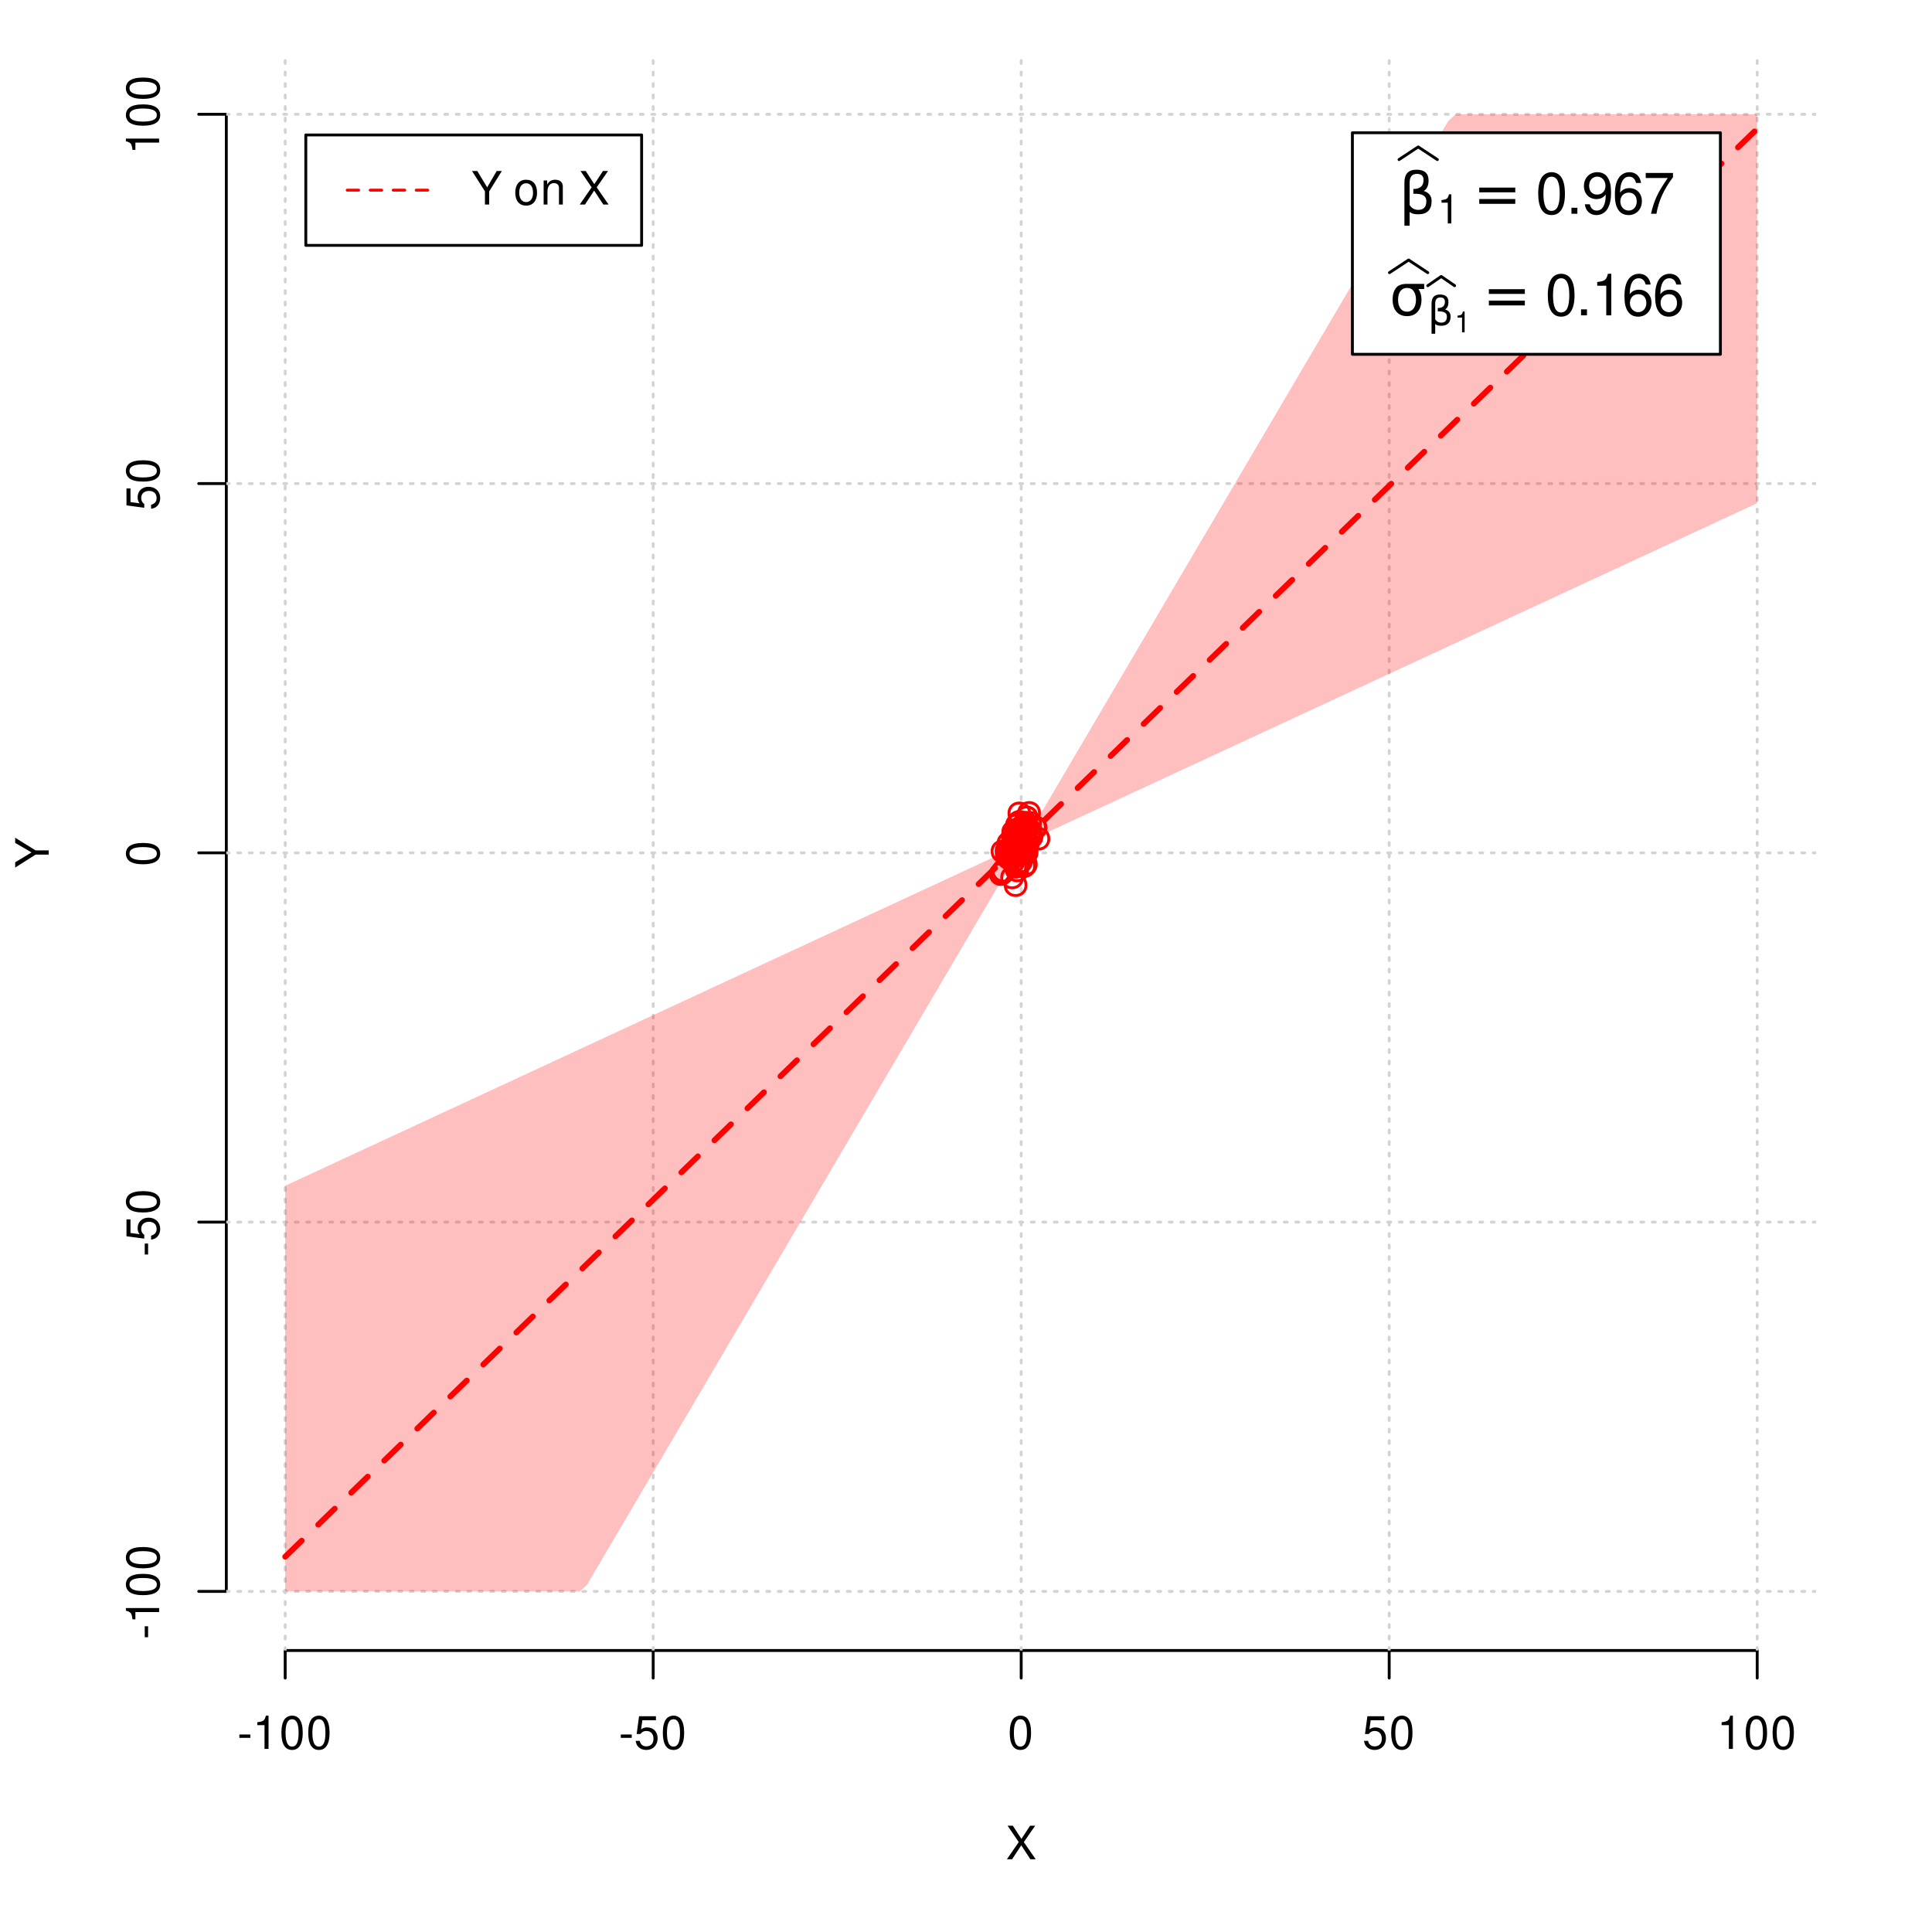 <?xml version="1.0" encoding="UTF-8"?>
<svg xmlns="http://www.w3.org/2000/svg" xmlns:xlink="http://www.w3.org/1999/xlink" width="504pt" height="504pt" viewBox="0 0 504 504" version="1.1">
<defs>
<g>
<symbol overflow="visible" id="glyph0-0">
<path style="stroke:none;" d=""/>
</symbol>
<symbol overflow="visible" id="glyph0-1">
<path style="stroke:none;" d="M 4.688 -4.484 L 7.641 -8.75 L 6.312 -8.75 L 4.062 -5.312 L 1.812 -8.75 L 0.453 -8.75 L 3.359 -4.484 L 0.266 0 L 1.625 0 L 4.016 -3.641 L 6.406 0 L 7.781 0 Z M 4.688 -4.484 "/>
</symbol>
<symbol overflow="visible" id="glyph0-2">
<path style="stroke:none;" d="M 3.406 -3.75 L 0.547 -3.75 L 0.547 -2.875 L 3.406 -2.875 Z M 3.406 -3.75 "/>
</symbol>
<symbol overflow="visible" id="glyph0-3">
<path style="stroke:none;" d="M 3.109 -6.188 L 3.109 0 L 4.156 0 L 4.156 -8.672 L 3.469 -8.672 C 3.094 -7.344 2.859 -7.156 1.219 -6.953 L 1.219 -6.188 Z M 3.109 -6.188 "/>
</symbol>
<symbol overflow="visible" id="glyph0-4">
<path style="stroke:none;" d="M 3.297 -8.672 C 2.516 -8.672 1.781 -8.312 1.344 -7.734 C 0.797 -6.953 0.516 -5.812 0.516 -4.203 C 0.516 -1.266 1.469 0.281 3.297 0.281 C 5.094 0.281 6.078 -1.266 6.078 -4.125 C 6.078 -5.812 5.812 -6.938 5.25 -7.734 C 4.812 -8.328 4.109 -8.672 3.297 -8.672 Z M 3.297 -7.734 C 4.438 -7.734 5 -6.578 5 -4.219 C 5 -1.75 4.453 -0.594 3.281 -0.594 C 2.156 -0.594 1.594 -1.797 1.594 -4.188 C 1.594 -6.578 2.156 -7.734 3.297 -7.734 Z M 3.297 -7.734 "/>
</symbol>
<symbol overflow="visible" id="glyph0-5">
<path style="stroke:none;" d="M 5.719 -8.516 L 1.312 -8.516 L 0.688 -3.875 L 1.656 -3.875 C 2.141 -4.469 2.562 -4.672 3.234 -4.672 C 4.375 -4.672 5.078 -3.891 5.078 -2.625 C 5.078 -1.406 4.375 -0.656 3.219 -0.656 C 2.297 -0.656 1.734 -1.125 1.469 -2.094 L 0.422 -2.094 C 0.562 -1.391 0.688 -1.062 0.938 -0.75 C 1.422 -0.094 2.281 0.281 3.234 0.281 C 4.953 0.281 6.156 -0.969 6.156 -2.766 C 6.156 -4.453 5.047 -5.609 3.406 -5.609 C 2.812 -5.609 2.328 -5.453 1.844 -5.094 L 2.172 -7.469 L 5.719 -7.469 Z M 5.719 -8.516 "/>
</symbol>
<symbol overflow="visible" id="glyph0-6">
<path style="stroke:none;" d="M 4.641 -3.438 L 7.938 -8.75 L 6.594 -8.75 L 4.109 -4.484 L 1.531 -8.75 L 0.156 -8.75 L 3.531 -3.438 L 3.531 0 L 4.641 0 Z M 4.641 -3.438 "/>
</symbol>
<symbol overflow="visible" id="glyph0-7">
<path style="stroke:none;" d=""/>
</symbol>
<symbol overflow="visible" id="glyph0-8">
<path style="stroke:none;" d="M 3.266 -6.469 C 1.484 -6.469 0.438 -5.203 0.438 -3.094 C 0.438 -0.969 1.484 0.281 3.281 0.281 C 5.047 0.281 6.125 -0.984 6.125 -3.047 C 6.125 -5.234 5.094 -6.469 3.266 -6.469 Z M 3.281 -5.547 C 4.406 -5.547 5.078 -4.625 5.078 -3.062 C 5.078 -1.578 4.375 -0.641 3.281 -0.641 C 2.156 -0.641 1.469 -1.578 1.469 -3.094 C 1.469 -4.625 2.156 -5.547 3.281 -5.547 Z M 3.281 -5.547 "/>
</symbol>
<symbol overflow="visible" id="glyph0-9">
<path style="stroke:none;" d="M 0.844 -6.281 L 0.844 0 L 1.844 0 L 1.844 -3.469 C 1.844 -4.75 2.516 -5.594 3.547 -5.594 C 4.344 -5.594 4.844 -5.109 4.844 -4.359 L 4.844 0 L 5.844 0 L 5.844 -4.75 C 5.844 -5.797 5.062 -6.469 3.859 -6.469 C 2.922 -6.469 2.312 -6.109 1.766 -5.234 L 1.766 -6.281 Z M 0.844 -6.281 "/>
</symbol>
<symbol overflow="visible" id="glyph1-0">
<path style="stroke:none;" d=""/>
</symbol>
<symbol overflow="visible" id="glyph1-1">
<path style="stroke:none;" d="M -3.438 -4.641 L -8.75 -7.938 L -8.75 -6.594 L -4.484 -4.109 L -8.75 -1.531 L -8.75 -0.156 L -3.438 -3.531 L 0 -3.531 L 0 -4.641 Z M -3.438 -4.641 "/>
</symbol>
<symbol overflow="visible" id="glyph1-2">
<path style="stroke:none;" d="M -3.75 -3.406 L -3.75 -0.547 L -2.875 -0.547 L -2.875 -3.406 Z M -3.75 -3.406 "/>
</symbol>
<symbol overflow="visible" id="glyph1-3">
<path style="stroke:none;" d="M -6.188 -3.109 L 0 -3.109 L 0 -4.156 L -8.672 -4.156 L -8.672 -3.469 C -7.344 -3.094 -7.156 -2.859 -6.953 -1.219 L -6.188 -1.219 Z M -6.188 -3.109 "/>
</symbol>
<symbol overflow="visible" id="glyph1-4">
<path style="stroke:none;" d="M -8.672 -3.297 C -8.672 -2.516 -8.312 -1.781 -7.734 -1.344 C -6.953 -0.797 -5.812 -0.516 -4.203 -0.516 C -1.266 -0.516 0.281 -1.469 0.281 -3.297 C 0.281 -5.094 -1.266 -6.078 -4.125 -6.078 C -5.812 -6.078 -6.938 -5.812 -7.734 -5.25 C -8.328 -4.812 -8.672 -4.109 -8.672 -3.297 Z M -7.734 -3.297 C -7.734 -4.438 -6.578 -5 -4.219 -5 C -1.75 -5 -0.594 -4.453 -0.594 -3.281 C -0.594 -2.156 -1.797 -1.594 -4.188 -1.594 C -6.578 -1.594 -7.734 -2.156 -7.734 -3.297 Z M -7.734 -3.297 "/>
</symbol>
<symbol overflow="visible" id="glyph1-5">
<path style="stroke:none;" d="M -8.516 -5.719 L -8.516 -1.312 L -3.875 -0.688 L -3.875 -1.656 C -4.469 -2.141 -4.672 -2.562 -4.672 -3.234 C -4.672 -4.375 -3.891 -5.078 -2.625 -5.078 C -1.406 -5.078 -0.656 -4.375 -0.656 -3.219 C -0.656 -2.297 -1.125 -1.734 -2.094 -1.469 L -2.094 -0.422 C -1.391 -0.562 -1.062 -0.688 -0.75 -0.938 C -0.094 -1.422 0.281 -2.281 0.281 -3.234 C 0.281 -4.953 -0.969 -6.156 -2.766 -6.156 C -4.453 -6.156 -5.609 -5.047 -5.609 -3.406 C -5.609 -2.812 -5.453 -2.328 -5.094 -1.844 L -7.469 -2.172 L -7.469 -5.719 Z M -8.516 -5.719 "/>
</symbol>
<symbol overflow="visible" id="glyph2-0">
<path style="stroke:none;" d="M 0.75 2.656 L 0.75 -10.578 L 8.25 -10.578 L 8.25 2.656 Z M 1.594 1.812 L 7.406 1.812 L 7.406 -9.734 L 1.594 -9.734 Z M 1.594 1.812 "/>
</symbol>
<symbol overflow="visible" id="glyph2-1">
<path style="stroke:none;" d="M 2.766 -0.5 L 2.766 3.125 L 1.406 3.125 L 1.406 -8.156 C 1.406 -10.375 2.445 -11.484 4.531 -11.484 C 6.645 -11.484 7.703 -10.547 7.703 -8.672 C 7.703 -7.336 7.285 -6.426 6.453 -5.938 C 7.816 -5.5 8.5 -4.625 8.5 -3.312 C 8.5 -1 7.32 0.156 4.969 0.156 C 3.926 0.156 3.191 -0.062 2.766 -0.5 Z M 2.766 -2.266 C 3.305 -1.422 4.055 -1 5.016 -1 C 6.422 -1 7.125 -1.766 7.125 -3.297 C 7.125 -4.672 5.992 -5.305 3.734 -5.203 L 3.734 -6.453 C 5.504 -6.453 6.391 -7.234 6.391 -8.797 C 6.391 -9.859 5.816 -10.391 4.672 -10.391 C 3.398 -10.391 2.766 -9.629 2.766 -8.109 Z M 2.766 -2.266 "/>
</symbol>
<symbol overflow="visible" id="glyph2-2">
<path style="stroke:none;" d="M 1.594 -6.812 L 10.984 -6.812 L 10.984 -5.578 L 1.594 -5.578 Z M 1.594 -3.828 L 10.984 -3.828 L 10.984 -2.578 L 1.594 -2.578 Z M 1.594 -3.828 "/>
</symbol>
<symbol overflow="visible" id="glyph2-3">
<path style="stroke:none;" d="M 4.594 -7.141 C 3.852 -7.141 3.281 -6.867 2.875 -6.328 C 2.457 -5.766 2.25 -5.02 2.25 -4.094 C 2.25 -3.113 2.457 -2.344 2.875 -1.781 C 3.289 -1.219 3.863 -0.938 4.594 -0.938 C 5.312 -0.938 5.879 -1.219 6.297 -1.781 C 6.711 -2.344 6.922 -3.113 6.922 -4.094 C 6.922 -4.988 6.711 -5.734 6.297 -6.328 C 5.91 -6.867 5.344 -7.141 4.594 -7.141 Z M 4.594 -8.203 L 9.062 -8.203 L 9.062 -6.859 L 7.562 -6.859 C 8.094 -6.098 8.359 -5.176 8.359 -4.094 C 8.359 -2.75 8.023 -1.695 7.359 -0.938 C 6.68 -0.164 5.758 0.219 4.594 0.219 C 3.414 0.219 2.492 -0.164 1.828 -0.938 C 1.16 -1.695 0.828 -2.75 0.828 -4.094 C 0.828 -5.445 1.16 -6.504 1.828 -7.266 C 2.379 -7.891 3.301 -8.203 4.594 -8.203 Z M 4.594 -8.203 "/>
</symbol>
<symbol overflow="visible" id="glyph3-0">
<path style="stroke:none;" d=""/>
</symbol>
<symbol overflow="visible" id="glyph3-1">
<path style="stroke:none;" d="M 2.719 -5.406 L 2.719 0 L 3.641 0 L 3.641 -7.594 L 3.031 -7.594 C 2.703 -6.422 2.5 -6.266 1.078 -6.078 L 1.078 -5.406 Z M 2.719 -5.406 "/>
</symbol>
<symbol overflow="visible" id="glyph4-0">
<path style="stroke:none;" d=""/>
</symbol>
<symbol overflow="visible" id="glyph4-1">
<path style="stroke:none;" d="M 4.125 -10.844 C 3.141 -10.844 2.234 -10.391 1.688 -9.656 C 0.984 -8.703 0.641 -7.266 0.641 -5.25 C 0.641 -1.594 1.844 0.344 4.125 0.344 C 6.375 0.344 7.609 -1.594 7.609 -5.156 C 7.609 -7.266 7.281 -8.672 6.562 -9.656 C 6.016 -10.406 5.125 -10.844 4.125 -10.844 Z M 4.125 -9.672 C 5.547 -9.672 6.25 -8.219 6.25 -5.281 C 6.25 -2.188 5.562 -0.75 4.094 -0.75 C 2.703 -0.75 2 -2.25 2 -5.234 C 2 -8.219 2.703 -9.672 4.125 -9.672 Z M 4.125 -9.672 "/>
</symbol>
<symbol overflow="visible" id="glyph4-2">
<path style="stroke:none;" d="M 2.859 -1.562 L 1.312 -1.562 L 1.312 0 L 2.859 0 Z M 2.859 -1.562 "/>
</symbol>
<symbol overflow="visible" id="glyph4-3">
<path style="stroke:none;" d="M 0.797 -2.469 C 1.047 -0.703 2.188 0.344 3.812 0.344 C 5 0.344 6.047 -0.219 6.672 -1.203 C 7.328 -2.266 7.641 -3.578 7.641 -5.547 C 7.641 -7.375 7.359 -8.531 6.734 -9.5 C 6.156 -10.375 5.219 -10.844 4.047 -10.844 C 2.031 -10.844 0.562 -9.328 0.562 -7.234 C 0.562 -5.234 1.922 -3.828 3.844 -3.828 C 4.844 -3.828 5.594 -4.188 6.266 -5.016 C 6.25 -2.312 5.422 -0.828 3.906 -0.828 C 2.969 -0.828 2.328 -1.422 2.109 -2.469 Z M 4.031 -9.688 C 5.266 -9.688 6.188 -8.656 6.188 -7.266 C 6.188 -5.922 5.297 -5 3.984 -5 C 2.719 -5 1.922 -5.891 1.922 -7.328 C 1.922 -8.703 2.812 -9.688 4.031 -9.688 Z M 4.031 -9.688 "/>
</symbol>
<symbol overflow="visible" id="glyph4-4">
<path style="stroke:none;" d="M 7.469 -8.031 C 7.219 -9.797 6.078 -10.844 4.453 -10.844 C 3.281 -10.844 2.234 -10.281 1.609 -9.297 C 0.938 -8.234 0.641 -6.922 0.641 -4.953 C 0.641 -3.125 0.906 -1.969 1.547 -1 C 2.109 -0.125 3.047 0.344 4.219 0.344 C 6.234 0.344 7.688 -1.172 7.688 -3.281 C 7.688 -5.281 6.344 -6.688 4.438 -6.688 C 3.391 -6.688 2.562 -6.297 2 -5.5 C 2.016 -8.188 2.844 -9.672 4.359 -9.672 C 5.297 -9.672 5.938 -9.078 6.156 -8.031 Z M 4.281 -5.516 C 5.547 -5.516 6.344 -4.625 6.344 -3.188 C 6.344 -1.812 5.438 -0.828 4.234 -0.828 C 3 -0.828 2.062 -1.859 2.062 -3.234 C 2.062 -4.594 2.969 -5.516 4.281 -5.516 Z M 4.281 -5.516 "/>
</symbol>
<symbol overflow="visible" id="glyph4-5">
<path style="stroke:none;" d="M 7.797 -10.641 L 0.688 -10.641 L 0.688 -9.328 L 6.438 -9.328 C 3.906 -5.719 2.859 -3.5 2.062 0 L 3.484 0 C 4.062 -3.406 5.406 -6.328 7.797 -9.531 Z M 7.797 -10.641 "/>
</symbol>
<symbol overflow="visible" id="glyph4-6">
<path style="stroke:none;" d="M 3.891 -7.719 L 3.891 0 L 5.203 0 L 5.203 -10.844 L 4.328 -10.844 C 3.875 -9.188 3.562 -8.953 1.531 -8.688 L 1.531 -7.719 Z M 3.891 -7.719 "/>
</symbol>
<symbol overflow="visible" id="glyph5-0">
<path style="stroke:none;" d="M 0.516 1.859 L 0.516 -7.406 L 5.766 -7.406 L 5.766 1.859 Z M 1.109 1.266 L 5.188 1.266 L 5.188 -6.812 L 1.109 -6.812 Z M 1.109 1.266 "/>
</symbol>
<symbol overflow="visible" id="glyph5-1">
<path style="stroke:none;" d="M 1.938 -0.359 L 1.938 2.188 L 0.984 2.188 L 0.984 -5.703 C 0.984 -7.266 1.711 -8.047 3.172 -8.047 C 4.648 -8.047 5.391 -7.391 5.391 -6.078 C 5.391 -5.141 5.098 -4.5 4.516 -4.156 C 5.473 -3.844 5.953 -3.234 5.953 -2.328 C 5.953 -0.703 5.125 0.109 3.469 0.109 C 2.75 0.109 2.238 -0.047 1.938 -0.359 Z M 1.938 -1.578 C 2.312 -0.992 2.836 -0.703 3.516 -0.703 C 4.492 -0.703 4.984 -1.238 4.984 -2.312 C 4.984 -3.27 4.191 -3.711 2.609 -3.641 L 2.609 -4.516 C 3.848 -4.516 4.469 -5.062 4.469 -6.156 C 4.469 -6.906 4.066 -7.281 3.266 -7.281 C 2.379 -7.281 1.938 -6.742 1.938 -5.672 Z M 1.938 -1.578 "/>
</symbol>
<symbol overflow="visible" id="glyph6-0">
<path style="stroke:none;" d=""/>
</symbol>
<symbol overflow="visible" id="glyph6-1">
<path style="stroke:none;" d="M 1.938 -3.859 L 1.938 0 L 2.609 0 L 2.609 -5.422 L 2.172 -5.422 C 1.938 -4.594 1.781 -4.484 0.766 -4.344 L 0.766 -3.859 Z M 1.938 -3.859 "/>
</symbol>
</g>
<clipPath id="clip1">
  <path d="M 74 14.398 L 75 14.398 L 75 430.559 L 74 430.559 Z M 74 14.398 "/>
</clipPath>
<clipPath id="clip2">
  <path d="M 170 14.398 L 171 14.398 L 171 430.559 L 170 430.559 Z M 170 14.398 "/>
</clipPath>
<clipPath id="clip3">
  <path d="M 266 14.398 L 267 14.398 L 267 430.559 L 266 430.559 Z M 266 14.398 "/>
</clipPath>
<clipPath id="clip4">
  <path d="M 362 14.398 L 363 14.398 L 363 430.559 L 362 430.559 Z M 362 14.398 "/>
</clipPath>
<clipPath id="clip5">
  <path d="M 458 14.398 L 459 14.398 L 459 430.559 L 458 430.559 Z M 458 14.398 "/>
</clipPath>
<clipPath id="clip6">
  <path d="M 59.039 414 L 473.758 414 L 473.758 416 L 59.039 416 Z M 59.039 414 "/>
</clipPath>
<clipPath id="clip7">
  <path d="M 59.039 318 L 473.758 318 L 473.758 320 L 59.039 320 Z M 59.039 318 "/>
</clipPath>
<clipPath id="clip8">
  <path d="M 59.039 222 L 473.758 222 L 473.758 223 L 59.039 223 Z M 59.039 222 "/>
</clipPath>
<clipPath id="clip9">
  <path d="M 59.039 125 L 473.758 125 L 473.758 127 L 59.039 127 Z M 59.039 125 "/>
</clipPath>
<clipPath id="clip10">
  <path d="M 59.039 29 L 473.758 29 L 473.758 31 L 59.039 31 Z M 59.039 29 "/>
</clipPath>
</defs>
<g id="surface901">
<rect x="0" y="0" width="504" height="504" style="fill:rgb(100%,100%,100%);fill-opacity:1;stroke:none;"/>
<g style="fill:rgb(0%,0%,0%);fill-opacity:1;">
  <use xlink:href="#glyph0-1" x="262.398" y="485.029"/>
</g>
<g style="fill:rgb(0%,0%,0%);fill-opacity:1;">
  <use xlink:href="#glyph1-1" x="12.709" y="226.48"/>
</g>
<path style="fill:none;stroke-width:0.75;stroke-linecap:round;stroke-linejoin:round;stroke:rgb(0%,0%,0%);stroke-opacity:1;stroke-miterlimit:10;" d="M 74.398 430.559 L 458.398 430.559 "/>
<path style="fill:none;stroke-width:0.75;stroke-linecap:round;stroke-linejoin:round;stroke:rgb(0%,0%,0%);stroke-opacity:1;stroke-miterlimit:10;" d="M 74.398 430.559 L 74.398 437.762 "/>
<path style="fill:none;stroke-width:0.75;stroke-linecap:round;stroke-linejoin:round;stroke:rgb(0%,0%,0%);stroke-opacity:1;stroke-miterlimit:10;" d="M 170.398 430.559 L 170.398 437.762 "/>
<path style="fill:none;stroke-width:0.75;stroke-linecap:round;stroke-linejoin:round;stroke:rgb(0%,0%,0%);stroke-opacity:1;stroke-miterlimit:10;" d="M 266.398 430.559 L 266.398 437.762 "/>
<path style="fill:none;stroke-width:0.75;stroke-linecap:round;stroke-linejoin:round;stroke:rgb(0%,0%,0%);stroke-opacity:1;stroke-miterlimit:10;" d="M 362.398 430.559 L 362.398 437.762 "/>
<path style="fill:none;stroke-width:0.75;stroke-linecap:round;stroke-linejoin:round;stroke:rgb(0%,0%,0%);stroke-opacity:1;stroke-miterlimit:10;" d="M 458.398 430.559 L 458.398 437.762 "/>
<g style="fill:rgb(0%,0%,0%);fill-opacity:1;">
  <use xlink:href="#glyph0-2" x="61.898" y="456.229"/>
  <use xlink:href="#glyph0-3" x="65.898" y="456.229"/>
  <use xlink:href="#glyph0-4" x="72.898" y="456.229"/>
  <use xlink:href="#glyph0-4" x="79.898" y="456.229"/>
</g>
<g style="fill:rgb(0%,0%,0%);fill-opacity:1;">
  <use xlink:href="#glyph0-2" x="161.398" y="456.229"/>
  <use xlink:href="#glyph0-5" x="165.398" y="456.229"/>
  <use xlink:href="#glyph0-4" x="172.398" y="456.229"/>
</g>
<g style="fill:rgb(0%,0%,0%);fill-opacity:1;">
  <use xlink:href="#glyph0-4" x="262.898" y="456.229"/>
</g>
<g style="fill:rgb(0%,0%,0%);fill-opacity:1;">
  <use xlink:href="#glyph0-5" x="355.398" y="456.229"/>
  <use xlink:href="#glyph0-4" x="362.398" y="456.229"/>
</g>
<g style="fill:rgb(0%,0%,0%);fill-opacity:1;">
  <use xlink:href="#glyph0-3" x="447.898" y="456.229"/>
  <use xlink:href="#glyph0-4" x="454.898" y="456.229"/>
  <use xlink:href="#glyph0-4" x="461.898" y="456.229"/>
</g>
<path style="fill:none;stroke-width:0.75;stroke-linecap:round;stroke-linejoin:round;stroke:rgb(0%,0%,0%);stroke-opacity:1;stroke-miterlimit:10;" d="M 59.039 415.148 L 59.039 29.812 "/>
<path style="fill:none;stroke-width:0.75;stroke-linecap:round;stroke-linejoin:round;stroke:rgb(0%,0%,0%);stroke-opacity:1;stroke-miterlimit:10;" d="M 59.039 415.148 L 51.84 415.148 "/>
<path style="fill:none;stroke-width:0.75;stroke-linecap:round;stroke-linejoin:round;stroke:rgb(0%,0%,0%);stroke-opacity:1;stroke-miterlimit:10;" d="M 59.039 318.812 L 51.84 318.812 "/>
<path style="fill:none;stroke-width:0.75;stroke-linecap:round;stroke-linejoin:round;stroke:rgb(0%,0%,0%);stroke-opacity:1;stroke-miterlimit:10;" d="M 59.039 222.48 L 51.84 222.48 "/>
<path style="fill:none;stroke-width:0.75;stroke-linecap:round;stroke-linejoin:round;stroke:rgb(0%,0%,0%);stroke-opacity:1;stroke-miterlimit:10;" d="M 59.039 126.148 L 51.84 126.148 "/>
<path style="fill:none;stroke-width:0.75;stroke-linecap:round;stroke-linejoin:round;stroke:rgb(0%,0%,0%);stroke-opacity:1;stroke-miterlimit:10;" d="M 59.039 29.812 L 51.84 29.812 "/>
<g style="fill:rgb(0%,0%,0%);fill-opacity:1;">
  <use xlink:href="#glyph1-2" x="41.51" y="427.648"/>
  <use xlink:href="#glyph1-3" x="41.51" y="423.648"/>
  <use xlink:href="#glyph1-4" x="41.51" y="416.648"/>
  <use xlink:href="#glyph1-4" x="41.51" y="409.648"/>
</g>
<g style="fill:rgb(0%,0%,0%);fill-opacity:1;">
  <use xlink:href="#glyph1-2" x="41.51" y="327.812"/>
  <use xlink:href="#glyph1-5" x="41.51" y="323.812"/>
  <use xlink:href="#glyph1-4" x="41.51" y="316.812"/>
</g>
<g style="fill:rgb(0%,0%,0%);fill-opacity:1;">
  <use xlink:href="#glyph1-4" x="41.51" y="225.98"/>
</g>
<g style="fill:rgb(0%,0%,0%);fill-opacity:1;">
  <use xlink:href="#glyph1-5" x="41.51" y="133.148"/>
  <use xlink:href="#glyph1-4" x="41.51" y="126.148"/>
</g>
<g style="fill:rgb(0%,0%,0%);fill-opacity:1;">
  <use xlink:href="#glyph1-3" x="41.51" y="40.312"/>
  <use xlink:href="#glyph1-4" x="41.51" y="33.312"/>
  <use xlink:href="#glyph1-4" x="41.51" y="26.312"/>
</g>
<g clip-path="url(#clip1)" clip-rule="nonzero">
<path style="fill:none;stroke-width:0.75;stroke-linecap:round;stroke-linejoin:round;stroke:rgb(82.745%,82.745%,82.745%);stroke-opacity:1;stroke-dasharray:0.75,2.25;stroke-miterlimit:10;" d="M 74.398 430.559 L 74.398 14.398 "/>
</g>
<g clip-path="url(#clip2)" clip-rule="nonzero">
<path style="fill:none;stroke-width:0.75;stroke-linecap:round;stroke-linejoin:round;stroke:rgb(82.745%,82.745%,82.745%);stroke-opacity:1;stroke-dasharray:0.75,2.25;stroke-miterlimit:10;" d="M 170.398 430.559 L 170.398 14.398 "/>
</g>
<g clip-path="url(#clip3)" clip-rule="nonzero">
<path style="fill:none;stroke-width:0.75;stroke-linecap:round;stroke-linejoin:round;stroke:rgb(82.745%,82.745%,82.745%);stroke-opacity:1;stroke-dasharray:0.75,2.25;stroke-miterlimit:10;" d="M 266.398 430.559 L 266.398 14.398 "/>
</g>
<g clip-path="url(#clip4)" clip-rule="nonzero">
<path style="fill:none;stroke-width:0.75;stroke-linecap:round;stroke-linejoin:round;stroke:rgb(82.745%,82.745%,82.745%);stroke-opacity:1;stroke-dasharray:0.75,2.25;stroke-miterlimit:10;" d="M 362.398 430.559 L 362.398 14.398 "/>
</g>
<g clip-path="url(#clip5)" clip-rule="nonzero">
<path style="fill:none;stroke-width:0.75;stroke-linecap:round;stroke-linejoin:round;stroke:rgb(82.745%,82.745%,82.745%);stroke-opacity:1;stroke-dasharray:0.75,2.25;stroke-miterlimit:10;" d="M 458.398 430.559 L 458.398 14.398 "/>
</g>
<g clip-path="url(#clip6)" clip-rule="nonzero">
<path style="fill:none;stroke-width:0.75;stroke-linecap:round;stroke-linejoin:round;stroke:rgb(82.745%,82.745%,82.745%);stroke-opacity:1;stroke-dasharray:0.75,2.25;stroke-miterlimit:10;" d="M 59.039 415.148 L 473.762 415.148 "/>
</g>
<g clip-path="url(#clip7)" clip-rule="nonzero">
<path style="fill:none;stroke-width:0.75;stroke-linecap:round;stroke-linejoin:round;stroke:rgb(82.745%,82.745%,82.745%);stroke-opacity:1;stroke-dasharray:0.75,2.25;stroke-miterlimit:10;" d="M 59.039 318.812 L 473.762 318.812 "/>
</g>
<g clip-path="url(#clip8)" clip-rule="nonzero">
<path style="fill:none;stroke-width:0.75;stroke-linecap:round;stroke-linejoin:round;stroke:rgb(82.745%,82.745%,82.745%);stroke-opacity:1;stroke-dasharray:0.75,2.25;stroke-miterlimit:10;" d="M 59.039 222.48 L 473.762 222.48 "/>
</g>
<g clip-path="url(#clip9)" clip-rule="nonzero">
<path style="fill:none;stroke-width:0.75;stroke-linecap:round;stroke-linejoin:round;stroke:rgb(82.745%,82.745%,82.745%);stroke-opacity:1;stroke-dasharray:0.75,2.25;stroke-miterlimit:10;" d="M 59.039 126.148 L 473.762 126.148 "/>
</g>
<g clip-path="url(#clip10)" clip-rule="nonzero">
<path style="fill:none;stroke-width:0.75;stroke-linecap:round;stroke-linejoin:round;stroke:rgb(82.745%,82.745%,82.745%);stroke-opacity:1;stroke-dasharray:0.75,2.25;stroke-miterlimit:10;" d="M 59.039 29.812 L 473.762 29.812 "/>
</g>
<path style=" stroke:none;fill-rule:nonzero;fill:rgb(100%,0%,0%);fill-opacity:0.251;" d="M 74.398 398.371 L 74.398 309.336 L 76.32 308.445 L 78.238 307.555 L 80.16 306.664 L 82.078 305.773 L 85.922 303.992 L 87.84 303.102 L 89.762 302.211 L 91.68 301.32 L 93.602 300.43 L 95.52 299.539 L 97.441 298.648 L 99.359 297.758 L 101.281 296.871 L 103.199 295.98 L 105.121 295.09 L 107.039 294.199 L 108.961 293.309 L 110.879 292.418 L 112.801 291.527 L 114.719 290.637 L 116.641 289.746 L 118.559 288.855 L 120.48 287.965 L 122.398 287.074 L 124.32 286.184 L 126.238 285.293 L 128.16 284.402 L 130.078 283.512 L 132 282.625 L 133.922 281.734 L 135.84 280.844 L 137.762 279.953 L 139.68 279.062 L 141.602 278.172 L 143.52 277.281 L 145.441 276.391 L 147.359 275.5 L 149.281 274.609 L 151.199 273.719 L 153.121 272.828 L 155.039 271.938 L 156.961 271.047 L 158.879 270.156 L 160.801 269.27 L 162.719 268.379 L 164.641 267.488 L 166.559 266.598 L 168.48 265.707 L 170.398 264.816 L 172.32 263.926 L 174.238 263.035 L 176.16 262.145 L 178.078 261.254 L 181.922 259.473 L 183.84 258.582 L 185.762 257.691 L 187.68 256.801 L 189.602 255.91 L 191.52 255.023 L 193.441 254.133 L 195.359 253.242 L 197.281 252.352 L 199.199 251.461 L 201.121 250.57 L 203.039 249.68 L 204.961 248.789 L 206.879 247.898 L 208.801 247.008 L 210.719 246.117 L 212.641 245.227 L 214.559 244.336 L 216.48 243.445 L 218.398 242.555 L 220.32 241.664 L 222.238 240.777 L 224.16 239.887 L 226.078 238.996 L 229.922 237.215 L 231.84 236.324 L 233.762 235.434 L 235.68 234.543 L 237.602 233.652 L 239.52 232.762 L 241.441 231.871 L 243.359 230.98 L 245.281 230.09 L 247.199 229.199 L 249.121 228.309 L 251.039 227.422 L 252.961 226.531 L 254.879 225.641 L 256.801 224.75 L 258.719 223.859 L 260.641 222.969 L 262.559 222.078 L 264.48 221.188 L 266.398 219.301 L 268.32 217.004 L 270.238 214.391 L 272.16 211.129 L 274.078 207.867 L 276 204.602 L 277.922 201.34 L 279.84 198.074 L 281.762 194.812 L 283.68 191.551 L 285.602 188.285 L 287.52 185.023 L 289.441 181.758 L 291.359 178.496 L 293.281 175.23 L 295.199 171.969 L 297.121 168.707 L 299.039 165.441 L 300.961 162.18 L 302.879 158.914 L 304.801 155.652 L 306.719 152.391 L 308.641 149.125 L 310.559 145.863 L 312.48 142.598 L 314.398 139.336 L 316.32 136.07 L 318.238 132.809 L 320.16 129.547 L 322.078 126.281 L 324 123.02 L 325.922 119.754 L 327.84 116.492 L 329.762 113.23 L 331.68 109.965 L 333.602 106.703 L 335.52 103.438 L 337.441 100.176 L 339.359 96.91 L 341.281 93.648 L 343.199 90.387 L 345.121 87.121 L 347.039 83.859 L 348.961 80.594 L 350.879 77.332 L 352.801 74.07 L 354.719 70.805 L 356.641 67.543 L 358.559 64.277 L 360.48 61.016 L 362.398 57.75 L 364.32 54.488 L 366.238 51.227 L 368.16 47.961 L 370.078 44.699 L 372 41.434 L 373.922 38.172 L 375.84 34.91 L 377.762 31.645 L 379.68 29.812 L 458.398 29.812 L 458.398 131.258 L 456.48 132.148 L 454.559 133.039 L 452.641 133.93 L 450.719 134.82 L 448.801 135.711 L 446.879 136.602 L 444.961 137.492 L 443.039 138.383 L 441.121 139.273 L 439.199 140.164 L 437.281 141.055 L 435.359 141.945 L 433.441 142.836 L 431.52 143.727 L 429.602 144.613 L 427.68 145.504 L 425.762 146.395 L 423.84 147.285 L 421.922 148.176 L 418.078 149.957 L 416.16 150.848 L 414.238 151.738 L 412.32 152.629 L 410.398 153.52 L 408.48 154.41 L 406.559 155.301 L 404.641 156.191 L 402.719 157.082 L 400.801 157.973 L 398.879 158.859 L 396.961 159.75 L 395.039 160.641 L 393.121 161.531 L 391.199 162.422 L 389.281 163.312 L 387.359 164.203 L 385.441 165.094 L 383.52 165.984 L 381.602 166.875 L 379.68 167.766 L 377.762 168.656 L 375.84 169.547 L 373.922 170.438 L 372 171.328 L 370.078 172.215 L 368.16 173.105 L 366.238 173.996 L 364.32 174.887 L 362.398 175.777 L 360.48 176.668 L 358.559 177.559 L 356.641 178.449 L 354.719 179.34 L 352.801 180.23 L 350.879 181.121 L 348.961 182.012 L 347.039 182.902 L 345.121 183.793 L 343.199 184.684 L 341.281 185.574 L 339.359 186.461 L 337.441 187.352 L 335.52 188.242 L 333.602 189.133 L 331.68 190.023 L 329.762 190.914 L 327.84 191.805 L 325.922 192.695 L 322.078 194.477 L 320.16 195.367 L 318.238 196.258 L 316.32 197.148 L 314.398 198.039 L 312.48 198.93 L 310.559 199.82 L 308.641 200.707 L 306.719 201.598 L 304.801 202.488 L 302.879 203.379 L 300.961 204.27 L 299.039 205.16 L 297.121 206.051 L 295.199 206.941 L 293.281 207.832 L 291.359 208.723 L 289.441 209.613 L 287.52 210.504 L 285.602 211.395 L 283.68 212.285 L 281.762 213.176 L 279.84 214.062 L 277.922 214.953 L 274.078 216.734 L 272.16 217.738 L 270.238 218.91 L 268.32 220.082 L 266.398 221.633 L 264.48 224.184 L 262.559 227.445 L 260.641 230.711 L 258.719 233.973 L 256.801 237.234 L 254.879 240.5 L 252.961 243.762 L 251.039 247.027 L 249.121 250.289 L 247.199 253.551 L 245.281 256.816 L 243.359 260.078 L 241.441 263.344 L 239.52 266.605 L 237.602 269.871 L 235.68 273.133 L 233.762 276.395 L 231.84 279.66 L 229.922 282.922 L 228 286.188 L 226.078 289.449 L 224.16 292.711 L 222.238 295.977 L 220.32 299.238 L 218.398 302.504 L 216.48 305.766 L 214.559 309.031 L 212.641 312.293 L 210.719 315.555 L 208.801 318.82 L 206.879 322.082 L 204.961 325.348 L 203.039 328.609 L 201.121 331.871 L 199.199 335.137 L 197.281 338.398 L 195.359 341.664 L 193.441 344.926 L 191.52 348.188 L 189.602 351.453 L 187.68 354.715 L 185.762 357.98 L 183.84 361.242 L 181.922 364.508 L 178.078 371.031 L 176.16 374.297 L 174.238 377.559 L 172.32 380.824 L 170.398 384.086 L 168.48 387.348 L 166.559 390.613 L 164.641 393.875 L 162.719 397.141 L 160.801 400.402 L 158.879 403.668 L 156.961 406.93 L 155.039 410.191 L 153.121 413.457 L 151.199 415.148 L 74.398 415.148 Z M 74.398 398.371 "/>
<path style="fill:none;stroke-width:0.75;stroke-linecap:round;stroke-linejoin:round;stroke:rgb(100%,0%,0%);stroke-opacity:1;stroke-miterlimit:10;" d="M 269.973 216.086 C 269.973 219.688 264.574 219.688 264.574 216.086 C 264.574 212.484 269.973 212.484 269.973 216.086 "/>
<path style="fill:none;stroke-width:0.75;stroke-linecap:round;stroke-linejoin:round;stroke:rgb(100%,0%,0%);stroke-opacity:1;stroke-miterlimit:10;" d="M 264.453 227.176 C 264.453 230.773 259.051 230.773 259.051 227.176 C 259.051 223.574 264.453 223.574 264.453 227.176 "/>
<path style="fill:none;stroke-width:0.75;stroke-linecap:round;stroke-linejoin:round;stroke:rgb(100%,0%,0%);stroke-opacity:1;stroke-miterlimit:10;" d="M 271.801 218.266 C 271.801 221.863 266.402 221.863 266.402 218.266 C 266.402 214.664 271.801 214.664 271.801 218.266 "/>
<path style="fill:none;stroke-width:0.75;stroke-linecap:round;stroke-linejoin:round;stroke:rgb(100%,0%,0%);stroke-opacity:1;stroke-miterlimit:10;" d="M 267.203 216.988 C 267.203 220.586 261.805 220.586 261.805 216.988 C 261.805 213.387 267.203 213.387 267.203 216.988 "/>
<path style="fill:none;stroke-width:0.75;stroke-linecap:round;stroke-linejoin:round;stroke:rgb(100%,0%,0%);stroke-opacity:1;stroke-miterlimit:10;" d="M 266.984 218.531 C 266.984 222.133 261.586 222.133 261.586 218.531 C 261.586 214.934 266.984 214.934 266.984 218.531 "/>
<path style="fill:none;stroke-width:0.75;stroke-linecap:round;stroke-linejoin:round;stroke:rgb(100%,0%,0%);stroke-opacity:1;stroke-miterlimit:10;" d="M 270.555 215.645 C 270.555 219.242 265.152 219.242 265.152 215.645 C 265.152 212.043 270.555 212.043 270.555 215.645 "/>
<path style="fill:none;stroke-width:0.75;stroke-linecap:round;stroke-linejoin:round;stroke:rgb(100%,0%,0%);stroke-opacity:1;stroke-miterlimit:10;" d="M 267.66 225.906 C 267.66 229.504 262.258 229.504 262.258 225.906 C 262.258 222.305 267.66 222.305 267.66 225.906 "/>
<path style="fill:none;stroke-width:0.75;stroke-linecap:round;stroke-linejoin:round;stroke:rgb(100%,0%,0%);stroke-opacity:1;stroke-miterlimit:10;" d="M 269.297 218.305 C 269.297 221.906 263.895 221.906 263.895 218.305 C 263.895 214.707 269.297 214.707 269.297 218.305 "/>
<path style="fill:none;stroke-width:0.75;stroke-linecap:round;stroke-linejoin:round;stroke:rgb(100%,0%,0%);stroke-opacity:1;stroke-miterlimit:10;" d="M 269.941 217.082 C 269.941 220.684 264.543 220.684 264.543 217.082 C 264.543 213.48 269.941 213.48 269.941 217.082 "/>
<path style="fill:none;stroke-width:0.75;stroke-linecap:round;stroke-linejoin:round;stroke:rgb(100%,0%,0%);stroke-opacity:1;stroke-miterlimit:10;" d="M 263.781 228.027 C 263.781 231.629 258.383 231.629 258.383 228.027 C 258.383 224.426 263.781 224.426 263.781 228.027 "/>
<path style="fill:none;stroke-width:0.75;stroke-linecap:round;stroke-linejoin:round;stroke:rgb(100%,0%,0%);stroke-opacity:1;stroke-miterlimit:10;" d="M 269.418 221.82 C 269.418 225.422 264.02 225.422 264.02 221.82 C 264.02 218.223 269.418 218.223 269.418 221.82 "/>
<path style="fill:none;stroke-width:0.75;stroke-linecap:round;stroke-linejoin:round;stroke:rgb(100%,0%,0%);stroke-opacity:1;stroke-miterlimit:10;" d="M 265.883 221.742 C 265.883 225.34 260.48 225.34 260.48 221.742 C 260.48 218.141 265.883 218.141 265.883 221.742 "/>
<path style="fill:none;stroke-width:0.75;stroke-linecap:round;stroke-linejoin:round;stroke:rgb(100%,0%,0%);stroke-opacity:1;stroke-miterlimit:10;" d="M 266.906 218.121 C 266.906 221.719 261.504 221.719 261.504 218.121 C 261.504 214.52 266.906 214.52 266.906 218.121 "/>
<path style="fill:none;stroke-width:0.75;stroke-linecap:round;stroke-linejoin:round;stroke:rgb(100%,0%,0%);stroke-opacity:1;stroke-miterlimit:10;" d="M 265.32 223.41 C 265.32 227.008 259.922 227.008 259.922 223.41 C 259.922 219.809 265.32 219.809 265.32 223.41 "/>
<path style="fill:none;stroke-width:0.75;stroke-linecap:round;stroke-linejoin:round;stroke:rgb(100%,0%,0%);stroke-opacity:1;stroke-miterlimit:10;" d="M 265.254 222.039 C 265.254 225.641 259.855 225.641 259.855 222.039 C 259.855 218.438 265.254 218.438 265.254 222.039 "/>
<path style="fill:none;stroke-width:0.75;stroke-linecap:round;stroke-linejoin:round;stroke:rgb(100%,0%,0%);stroke-opacity:1;stroke-miterlimit:10;" d="M 268.77 220.527 C 268.77 224.129 263.367 224.129 263.367 220.527 C 263.367 216.93 268.77 216.93 268.77 220.527 "/>
<path style="fill:none;stroke-width:0.75;stroke-linecap:round;stroke-linejoin:round;stroke:rgb(100%,0%,0%);stroke-opacity:1;stroke-miterlimit:10;" d="M 270.371 218.637 C 270.371 222.238 264.973 222.238 264.973 218.637 C 264.973 215.035 270.371 215.035 270.371 218.637 "/>
<path style="fill:none;stroke-width:0.75;stroke-linecap:round;stroke-linejoin:round;stroke:rgb(100%,0%,0%);stroke-opacity:1;stroke-miterlimit:10;" d="M 265.781 219.977 C 265.781 223.578 260.379 223.578 260.379 219.977 C 260.379 216.379 265.781 216.379 265.781 219.977 "/>
<path style="fill:none;stroke-width:0.75;stroke-linecap:round;stroke-linejoin:round;stroke:rgb(100%,0%,0%);stroke-opacity:1;stroke-miterlimit:10;" d="M 268.289 217.668 C 268.289 221.27 262.891 221.27 262.891 217.668 C 262.891 214.066 268.289 214.066 268.289 217.668 "/>
<path style="fill:none;stroke-width:0.75;stroke-linecap:round;stroke-linejoin:round;stroke:rgb(100%,0%,0%);stroke-opacity:1;stroke-miterlimit:10;" d="M 267.438 220.793 C 267.438 224.395 262.039 224.395 262.039 220.793 C 262.039 217.191 267.438 217.191 267.438 220.793 "/>
<path style="fill:none;stroke-width:0.75;stroke-linecap:round;stroke-linejoin:round;stroke:rgb(100%,0%,0%);stroke-opacity:1;stroke-miterlimit:10;" d="M 270.512 213.215 C 270.512 216.816 265.113 216.816 265.113 213.215 C 265.113 209.617 270.512 209.617 270.512 213.215 "/>
<path style="fill:none;stroke-width:0.75;stroke-linecap:round;stroke-linejoin:round;stroke:rgb(100%,0%,0%);stroke-opacity:1;stroke-miterlimit:10;" d="M 268.039 227.074 C 268.039 230.672 262.637 230.672 262.637 227.074 C 262.637 223.473 268.039 223.473 268.039 227.074 "/>
<path style="fill:none;stroke-width:0.75;stroke-linecap:round;stroke-linejoin:round;stroke:rgb(100%,0%,0%);stroke-opacity:1;stroke-miterlimit:10;" d="M 268.188 221.613 C 268.188 225.211 262.789 225.211 262.789 221.613 C 262.789 218.012 268.188 218.012 268.188 221.613 "/>
<path style="fill:none;stroke-width:0.75;stroke-linecap:round;stroke-linejoin:round;stroke:rgb(100%,0%,0%);stroke-opacity:1;stroke-miterlimit:10;" d="M 269.949 222.465 C 269.949 226.066 264.551 226.066 264.551 222.465 C 264.551 218.867 269.949 218.867 269.949 222.465 "/>
<path style="fill:none;stroke-width:0.75;stroke-linecap:round;stroke-linejoin:round;stroke:rgb(100%,0%,0%);stroke-opacity:1;stroke-miterlimit:10;" d="M 267.945 222.844 C 267.945 226.441 262.543 226.441 262.543 222.844 C 262.543 219.242 267.945 219.242 267.945 222.844 "/>
<path style="fill:none;stroke-width:0.75;stroke-linecap:round;stroke-linejoin:round;stroke:rgb(100%,0%,0%);stroke-opacity:1;stroke-miterlimit:10;" d="M 268.25 216.977 C 268.25 220.578 262.848 220.578 262.848 216.977 C 262.848 213.379 268.25 213.379 268.25 216.977 "/>
<path style="fill:none;stroke-width:0.75;stroke-linecap:round;stroke-linejoin:round;stroke:rgb(100%,0%,0%);stroke-opacity:1;stroke-miterlimit:10;" d="M 270.121 214.699 C 270.121 218.297 264.719 218.297 264.719 214.699 C 264.719 211.098 270.121 211.098 270.121 214.699 "/>
<path style="fill:none;stroke-width:0.75;stroke-linecap:round;stroke-linejoin:round;stroke:rgb(100%,0%,0%);stroke-opacity:1;stroke-miterlimit:10;" d="M 264.266 227.652 C 264.266 231.254 258.863 231.254 258.863 227.652 C 258.863 224.051 264.266 224.051 264.266 227.652 "/>
<path style="fill:none;stroke-width:0.75;stroke-linecap:round;stroke-linejoin:round;stroke:rgb(100%,0%,0%);stroke-opacity:1;stroke-miterlimit:10;" d="M 266.75 222.461 C 266.75 226.062 261.348 226.062 261.348 222.461 C 261.348 218.859 266.75 218.859 266.75 222.461 "/>
<path style="fill:none;stroke-width:0.75;stroke-linecap:round;stroke-linejoin:round;stroke:rgb(100%,0%,0%);stroke-opacity:1;stroke-miterlimit:10;" d="M 273.598 218.816 C 273.598 222.414 268.195 222.414 268.195 218.816 C 268.195 215.215 273.598 215.215 273.598 218.816 "/>
<path style="fill:none;stroke-width:0.75;stroke-linecap:round;stroke-linejoin:round;stroke:rgb(100%,0%,0%);stroke-opacity:1;stroke-miterlimit:10;" d="M 266.078 221.895 C 266.078 225.496 260.68 225.496 260.68 221.895 C 260.68 218.293 266.078 218.293 266.078 221.895 "/>
<path style="fill:none;stroke-width:0.75;stroke-linecap:round;stroke-linejoin:round;stroke:rgb(100%,0%,0%);stroke-opacity:1;stroke-miterlimit:10;" d="M 266.727 228.91 C 266.727 232.512 261.324 232.512 261.324 228.91 C 261.324 225.312 266.727 225.312 266.727 228.91 "/>
<path style="fill:none;stroke-width:0.75;stroke-linecap:round;stroke-linejoin:round;stroke:rgb(100%,0%,0%);stroke-opacity:1;stroke-miterlimit:10;" d="M 269.324 218.363 C 269.324 221.965 263.926 221.965 263.926 218.363 C 263.926 214.766 269.324 214.766 269.324 218.363 "/>
<path style="fill:none;stroke-width:0.75;stroke-linecap:round;stroke-linejoin:round;stroke:rgb(100%,0%,0%);stroke-opacity:1;stroke-miterlimit:10;" d="M 268.637 217.535 C 268.637 221.133 263.234 221.133 263.234 217.535 C 263.234 213.934 268.637 213.934 268.637 217.535 "/>
<path style="fill:none;stroke-width:0.75;stroke-linecap:round;stroke-linejoin:round;stroke:rgb(100%,0%,0%);stroke-opacity:1;stroke-miterlimit:10;" d="M 269.129 217.957 C 269.129 221.559 263.73 221.559 263.73 217.957 C 263.73 214.359 269.129 214.359 269.129 217.957 "/>
<path style="fill:none;stroke-width:0.75;stroke-linecap:round;stroke-linejoin:round;stroke:rgb(100%,0%,0%);stroke-opacity:1;stroke-miterlimit:10;" d="M 267.016 224.859 C 267.016 228.457 261.617 228.457 261.617 224.859 C 261.617 221.258 267.016 221.258 267.016 224.859 "/>
<path style="fill:none;stroke-width:0.75;stroke-linecap:round;stroke-linejoin:round;stroke:rgb(100%,0%,0%);stroke-opacity:1;stroke-miterlimit:10;" d="M 268.109 217.617 C 268.109 221.215 262.707 221.215 262.707 217.617 C 262.707 214.016 268.109 214.016 268.109 217.617 "/>
<path style="fill:none;stroke-width:0.75;stroke-linecap:round;stroke-linejoin:round;stroke:rgb(100%,0%,0%);stroke-opacity:1;stroke-miterlimit:10;" d="M 267.43 223.559 C 267.43 227.16 262.031 227.16 262.031 223.559 C 262.031 219.961 267.43 219.961 267.43 223.559 "/>
<path style="fill:none;stroke-width:0.75;stroke-linecap:round;stroke-linejoin:round;stroke:rgb(100%,0%,0%);stroke-opacity:1;stroke-miterlimit:10;" d="M 266.535 222.176 C 266.535 225.777 261.137 225.777 261.137 222.176 C 261.137 218.574 266.535 218.574 266.535 222.176 "/>
<path style="fill:none;stroke-width:0.75;stroke-linecap:round;stroke-linejoin:round;stroke:rgb(100%,0%,0%);stroke-opacity:1;stroke-miterlimit:10;" d="M 268.613 212.172 C 268.613 215.773 263.211 215.773 263.211 212.172 C 263.211 208.574 268.613 208.574 268.613 212.172 "/>
<path style="fill:none;stroke-width:0.75;stroke-linecap:round;stroke-linejoin:round;stroke:rgb(100%,0%,0%);stroke-opacity:1;stroke-miterlimit:10;" d="M 267.824 220.641 C 267.824 224.238 262.422 224.238 262.422 220.641 C 262.422 217.039 267.824 217.039 267.824 220.641 "/>
<path style="fill:none;stroke-width:0.75;stroke-linecap:round;stroke-linejoin:round;stroke:rgb(100%,0%,0%);stroke-opacity:1;stroke-miterlimit:10;" d="M 271.164 212.059 C 271.164 215.66 265.766 215.66 265.766 212.059 C 265.766 208.457 271.164 208.457 271.164 212.059 "/>
<path style="fill:none;stroke-width:0.75;stroke-linecap:round;stroke-linejoin:round;stroke:rgb(100%,0%,0%);stroke-opacity:1;stroke-miterlimit:10;" d="M 266.355 221.188 C 266.355 224.785 260.953 224.785 260.953 221.188 C 260.953 217.586 266.355 217.586 266.355 221.188 "/>
<path style="fill:none;stroke-width:0.75;stroke-linecap:round;stroke-linejoin:round;stroke:rgb(100%,0%,0%);stroke-opacity:1;stroke-miterlimit:10;" d="M 265.914 223.871 C 265.914 227.469 260.512 227.469 260.512 223.871 C 260.512 220.27 265.914 220.27 265.914 223.871 "/>
<path style="fill:none;stroke-width:0.75;stroke-linecap:round;stroke-linejoin:round;stroke:rgb(100%,0%,0%);stroke-opacity:1;stroke-miterlimit:10;" d="M 271.371 217.875 C 271.371 221.473 265.969 221.473 265.969 217.875 C 265.969 214.273 271.371 214.273 271.371 217.875 "/>
<path style="fill:none;stroke-width:0.75;stroke-linecap:round;stroke-linejoin:round;stroke:rgb(100%,0%,0%);stroke-opacity:1;stroke-miterlimit:10;" d="M 270.414 219.727 C 270.414 223.324 265.012 223.324 265.012 219.727 C 265.012 216.125 270.414 216.125 270.414 219.727 "/>
<path style="fill:none;stroke-width:0.75;stroke-linecap:round;stroke-linejoin:round;stroke:rgb(100%,0%,0%);stroke-opacity:1;stroke-miterlimit:10;" d="M 268.602 214.402 C 268.602 218.004 263.203 218.004 263.203 214.402 C 263.203 210.801 268.602 210.801 268.602 214.402 "/>
<path style="fill:none;stroke-width:0.75;stroke-linecap:round;stroke-linejoin:round;stroke:rgb(100%,0%,0%);stroke-opacity:1;stroke-miterlimit:10;" d="M 270.133 219.691 C 270.133 223.293 264.734 223.293 264.734 219.691 C 264.734 216.094 270.133 216.094 270.133 219.691 "/>
<path style="fill:none;stroke-width:0.75;stroke-linecap:round;stroke-linejoin:round;stroke:rgb(100%,0%,0%);stroke-opacity:1;stroke-miterlimit:10;" d="M 271.387 218.27 C 271.387 221.867 265.988 221.867 265.988 218.27 C 265.988 214.668 271.387 214.668 271.387 218.27 "/>
<path style="fill:none;stroke-width:0.75;stroke-linecap:round;stroke-linejoin:round;stroke:rgb(100%,0%,0%);stroke-opacity:1;stroke-miterlimit:10;" d="M 268.273 220.035 C 268.273 223.633 262.871 223.633 262.871 220.035 C 262.871 216.434 268.273 216.434 268.273 220.035 "/>
<path style="fill:none;stroke-width:0.75;stroke-linecap:round;stroke-linejoin:round;stroke:rgb(100%,0%,0%);stroke-opacity:1;stroke-miterlimit:10;" d="M 272.719 215.75 C 272.719 219.348 267.32 219.348 267.32 215.75 C 267.32 212.148 272.719 212.148 272.719 215.75 "/>
<path style="fill:none;stroke-width:0.75;stroke-linecap:round;stroke-linejoin:round;stroke:rgb(100%,0%,0%);stroke-opacity:1;stroke-miterlimit:10;" d="M 271.41 214.633 C 271.41 218.234 266.012 218.234 266.012 214.633 C 266.012 211.031 271.41 211.031 271.41 214.633 "/>
<path style="fill:none;stroke-width:0.75;stroke-linecap:round;stroke-linejoin:round;stroke:rgb(100%,0%,0%);stroke-opacity:1;stroke-miterlimit:10;" d="M 269.82 217.957 C 269.82 221.555 264.418 221.555 264.418 217.957 C 264.418 214.355 269.82 214.355 269.82 217.957 "/>
<path style="fill:none;stroke-width:0.75;stroke-linecap:round;stroke-linejoin:round;stroke:rgb(100%,0%,0%);stroke-opacity:1;stroke-miterlimit:10;" d="M 267.641 230.918 C 267.641 234.516 262.238 234.516 262.238 230.918 C 262.238 227.316 267.641 227.316 267.641 230.918 "/>
<path style="fill:none;stroke-width:0.75;stroke-linecap:round;stroke-linejoin:round;stroke:rgb(100%,0%,0%);stroke-opacity:1;stroke-miterlimit:10;" d="M 266.852 223.535 C 266.852 227.133 261.453 227.133 261.453 223.535 C 261.453 219.934 266.852 219.934 266.852 223.535 "/>
<path style="fill:none;stroke-width:0.75;stroke-linecap:round;stroke-linejoin:round;stroke:rgb(100%,0%,0%);stroke-opacity:1;stroke-miterlimit:10;" d="M 269.777 220.578 C 269.777 224.176 264.379 224.176 264.379 220.578 C 264.379 216.977 269.777 216.977 269.777 220.578 "/>
<path style="fill:none;stroke-width:0.75;stroke-linecap:round;stroke-linejoin:round;stroke:rgb(100%,0%,0%);stroke-opacity:1;stroke-miterlimit:10;" d="M 269.484 220.801 C 269.484 224.402 264.086 224.402 264.086 220.801 C 264.086 217.203 269.484 217.203 269.484 220.801 "/>
<path style="fill:none;stroke-width:0.75;stroke-linecap:round;stroke-linejoin:round;stroke:rgb(100%,0%,0%);stroke-opacity:1;stroke-miterlimit:10;" d="M 269.121 222.535 C 269.121 226.137 263.719 226.137 263.719 222.535 C 263.719 218.938 269.121 218.938 269.121 222.535 "/>
<path style="fill:none;stroke-width:0.75;stroke-linecap:round;stroke-linejoin:round;stroke:rgb(100%,0%,0%);stroke-opacity:1;stroke-miterlimit:10;" d="M 264.219 222.102 C 264.219 225.699 258.82 225.699 258.82 222.102 C 258.82 218.5 264.219 218.5 264.219 222.102 "/>
<path style="fill:none;stroke-width:0.75;stroke-linecap:round;stroke-linejoin:round;stroke:rgb(100%,0%,0%);stroke-opacity:1;stroke-miterlimit:10;" d="M 269.754 222.438 C 269.754 226.039 264.355 226.039 264.355 222.438 C 264.355 218.836 269.754 218.836 269.754 222.438 "/>
<path style="fill:none;stroke-width:0.75;stroke-linecap:round;stroke-linejoin:round;stroke:rgb(100%,0%,0%);stroke-opacity:1;stroke-miterlimit:10;" d="M 267.496 219.48 C 267.496 223.082 262.098 223.082 262.098 219.48 C 262.098 215.883 267.496 215.883 267.496 219.48 "/>
<path style="fill:none;stroke-width:0.75;stroke-linecap:round;stroke-linejoin:round;stroke:rgb(100%,0%,0%);stroke-opacity:1;stroke-miterlimit:10;" d="M 268.234 225.91 C 268.234 229.512 262.836 229.512 262.836 225.91 C 262.836 222.312 268.234 222.312 268.234 225.91 "/>
<path style="fill:none;stroke-width:0.75;stroke-linecap:round;stroke-linejoin:round;stroke:rgb(100%,0%,0%);stroke-opacity:1;stroke-miterlimit:10;" d="M 268.219 216.32 C 268.219 219.918 262.82 219.918 262.82 216.32 C 262.82 212.719 268.219 212.719 268.219 216.32 "/>
<path style="fill:none;stroke-width:0.75;stroke-linecap:round;stroke-linejoin:round;stroke:rgb(100%,0%,0%);stroke-opacity:1;stroke-miterlimit:10;" d="M 269.609 219.062 C 269.609 222.664 264.207 222.664 264.207 219.062 C 264.207 215.465 269.609 215.465 269.609 219.062 "/>
<path style="fill:none;stroke-width:0.75;stroke-linecap:round;stroke-linejoin:round;stroke:rgb(100%,0%,0%);stroke-opacity:1;stroke-miterlimit:10;" d="M 269.895 220.43 C 269.895 224.031 264.496 224.031 264.496 220.43 C 264.496 216.828 269.895 216.828 269.895 220.43 "/>
<path style="fill:none;stroke-width:0.75;stroke-linecap:round;stroke-linejoin:round;stroke:rgb(100%,0%,0%);stroke-opacity:1;stroke-miterlimit:10;" d="M 268.234 218.293 C 268.234 221.895 262.836 221.895 262.836 218.293 C 262.836 214.691 268.234 214.691 268.234 218.293 "/>
<path style="fill:none;stroke-width:0.75;stroke-linecap:round;stroke-linejoin:round;stroke:rgb(100%,0%,0%);stroke-opacity:1;stroke-miterlimit:10;" d="M 269.367 220 C 269.367 223.602 263.965 223.602 263.965 220 C 263.965 216.398 269.367 216.398 269.367 220 "/>
<path style="fill:none;stroke-width:0.75;stroke-linecap:round;stroke-linejoin:round;stroke:rgb(100%,0%,0%);stroke-opacity:1;stroke-miterlimit:10;" d="M 270.344 222.586 C 270.344 226.184 264.945 226.184 264.945 222.586 C 264.945 218.984 270.344 218.984 270.344 222.586 "/>
<path style="fill:none;stroke-width:0.75;stroke-linecap:round;stroke-linejoin:round;stroke:rgb(100%,0%,0%);stroke-opacity:1;stroke-miterlimit:10;" d="M 269.492 222.641 C 269.492 226.242 264.09 226.242 264.09 222.641 C 264.09 219.043 269.492 219.043 269.492 222.641 "/>
<path style="fill:none;stroke-width:0.75;stroke-linecap:round;stroke-linejoin:round;stroke:rgb(100%,0%,0%);stroke-opacity:1;stroke-miterlimit:10;" d="M 270.32 225.438 C 270.32 229.039 264.922 229.039 264.922 225.438 C 264.922 221.84 270.32 221.84 270.32 225.438 "/>
<path style="fill:none;stroke-width:0.75;stroke-linecap:round;stroke-linejoin:round;stroke:rgb(100%,0%,0%);stroke-opacity:1;stroke-miterlimit:10;" d="M 267.977 215.281 C 267.977 218.879 262.578 218.879 262.578 215.281 C 262.578 211.68 267.977 211.68 267.977 215.281 "/>
<path style="fill:none;stroke-width:0.75;stroke-linecap:round;stroke-linejoin:round;stroke:rgb(100%,0%,0%);stroke-opacity:1;stroke-miterlimit:10;" d="M 270.18 214.625 C 270.18 218.223 264.781 218.223 264.781 214.625 C 264.781 211.023 270.18 211.023 270.18 214.625 "/>
<path style="fill:none;stroke-width:0.75;stroke-linecap:round;stroke-linejoin:round;stroke:rgb(100%,0%,0%);stroke-opacity:1;stroke-miterlimit:10;" d="M 270.527 222.363 C 270.527 225.965 265.129 225.965 265.129 222.363 C 265.129 218.762 270.527 218.762 270.527 222.363 "/>
<path style="fill:none;stroke-width:0.75;stroke-linecap:round;stroke-linejoin:round;stroke:rgb(100%,0%,0%);stroke-opacity:1;stroke-miterlimit:10;" d="M 267.012 217.059 C 267.012 220.66 261.613 220.66 261.613 217.059 C 261.613 213.461 267.012 213.461 267.012 217.059 "/>
<path style="fill:none;stroke-width:0.75;stroke-linecap:round;stroke-linejoin:round;stroke:rgb(100%,0%,0%);stroke-opacity:1;stroke-miterlimit:10;" d="M 269.766 221.551 C 269.766 225.152 264.367 225.152 264.367 221.551 C 264.367 217.953 269.766 217.953 269.766 221.551 "/>
<path style="fill:none;stroke-width:0.75;stroke-linecap:round;stroke-linejoin:round;stroke:rgb(100%,0%,0%);stroke-opacity:1;stroke-miterlimit:10;" d="M 269.898 225.926 C 269.898 229.527 264.5 229.527 264.5 225.926 C 264.5 222.328 269.898 222.328 269.898 225.926 "/>
<path style="fill:none;stroke-width:0.75;stroke-linecap:round;stroke-linejoin:round;stroke:rgb(100%,0%,0%);stroke-opacity:1;stroke-miterlimit:10;" d="M 270.809 220.16 C 270.809 223.762 265.41 223.762 265.41 220.16 C 265.41 216.562 270.809 216.562 270.809 220.16 "/>
<path style="fill:none;stroke-width:0.75;stroke-linecap:round;stroke-linejoin:round;stroke:rgb(100%,0%,0%);stroke-opacity:1;stroke-miterlimit:10;" d="M 270.66 220.117 C 270.66 223.719 265.262 223.719 265.262 220.117 C 265.262 216.52 270.66 216.52 270.66 220.117 "/>
<path style="fill:none;stroke-width:0.75;stroke-linecap:round;stroke-linejoin:round;stroke:rgb(100%,0%,0%);stroke-opacity:1;stroke-miterlimit:10;" d="M 271.574 216.801 C 271.574 220.402 266.172 220.402 266.172 216.801 C 266.172 213.199 271.574 213.199 271.574 216.801 "/>
<path style="fill:none;stroke-width:0.75;stroke-linecap:round;stroke-linejoin:round;stroke:rgb(100%,0%,0%);stroke-opacity:1;stroke-miterlimit:10;" d="M 269.527 216.57 C 269.527 220.168 264.125 220.168 264.125 216.57 C 264.125 212.969 269.527 212.969 269.527 216.57 "/>
<path style="fill:none;stroke-width:0.75;stroke-linecap:round;stroke-linejoin:round;stroke:rgb(100%,0%,0%);stroke-opacity:1;stroke-miterlimit:10;" d="M 271.414 218.402 C 271.414 222.004 266.016 222.004 266.016 218.402 C 266.016 214.805 271.414 214.805 271.414 218.402 "/>
<path style="fill:none;stroke-width:0.75;stroke-linecap:round;stroke-linejoin:round;stroke:rgb(100%,0%,0%);stroke-opacity:1;stroke-miterlimit:10;" d="M 269.582 218.215 C 269.582 221.816 264.184 221.816 264.184 218.215 C 264.184 214.613 269.582 214.613 269.582 218.215 "/>
<path style="fill:none;stroke-width:0.75;stroke-linecap:round;stroke-linejoin:round;stroke:rgb(100%,0%,0%);stroke-opacity:1;stroke-miterlimit:10;" d="M 269.5 215.594 C 269.5 219.195 264.102 219.195 264.102 215.594 C 264.102 211.996 269.5 211.996 269.5 215.594 "/>
<path style="fill:none;stroke-width:0.75;stroke-linecap:round;stroke-linejoin:round;stroke:rgb(100%,0%,0%);stroke-opacity:1;stroke-miterlimit:10;" d="M 270.027 220.371 C 270.027 223.969 264.629 223.969 264.629 220.371 C 264.629 216.77 270.027 216.77 270.027 220.371 "/>
<path style="fill:none;stroke-width:0.75;stroke-linecap:round;stroke-linejoin:round;stroke:rgb(100%,0%,0%);stroke-opacity:1;stroke-miterlimit:10;" d="M 269.188 220.633 C 269.188 224.234 263.785 224.234 263.785 220.633 C 263.785 217.031 269.188 217.031 269.188 220.633 "/>
<path style="fill:none;stroke-width:0.75;stroke-linecap:round;stroke-linejoin:round;stroke:rgb(100%,0%,0%);stroke-opacity:1;stroke-miterlimit:10;" d="M 270.594 216.406 C 270.594 220.004 265.195 220.004 265.195 216.406 C 265.195 212.805 270.594 212.805 270.594 216.406 "/>
<path style="fill:none;stroke-width:0.75;stroke-linecap:round;stroke-linejoin:round;stroke:rgb(100%,0%,0%);stroke-opacity:1;stroke-miterlimit:10;" d="M 269.355 219.809 C 269.355 223.41 263.957 223.41 263.957 219.809 C 263.957 216.211 269.355 216.211 269.355 219.809 "/>
<path style="fill:none;stroke-width:0.75;stroke-linecap:round;stroke-linejoin:round;stroke:rgb(100%,0%,0%);stroke-opacity:1;stroke-miterlimit:10;" d="M 269.094 220.164 C 269.094 223.766 263.695 223.766 263.695 220.164 C 263.695 216.566 269.094 216.566 269.094 220.164 "/>
<path style="fill:none;stroke-width:0.75;stroke-linecap:round;stroke-linejoin:round;stroke:rgb(100%,0%,0%);stroke-opacity:1;stroke-miterlimit:10;" d="M 266.754 222.051 C 266.754 225.652 261.355 225.652 261.355 222.051 C 261.355 218.453 266.754 218.453 266.754 222.051 "/>
<path style="fill:none;stroke-width:0.75;stroke-linecap:round;stroke-linejoin:round;stroke:rgb(100%,0%,0%);stroke-opacity:1;stroke-miterlimit:10;" d="M 269.066 224.703 C 269.066 228.305 263.668 228.305 263.668 224.703 C 263.668 221.105 269.066 221.105 269.066 224.703 "/>
<path style="fill:none;stroke-width:0.75;stroke-linecap:round;stroke-linejoin:round;stroke:rgb(100%,0%,0%);stroke-opacity:1;stroke-miterlimit:10;" d="M 269.07 219.371 C 269.07 222.973 263.672 222.973 263.672 219.371 C 263.672 215.773 269.07 215.773 269.07 219.371 "/>
<path style="fill:none;stroke-width:0.75;stroke-linecap:round;stroke-linejoin:round;stroke:rgb(100%,0%,0%);stroke-opacity:1;stroke-miterlimit:10;" d="M 270.379 219.738 C 270.379 223.34 264.98 223.34 264.98 219.738 C 264.98 216.141 270.379 216.141 270.379 219.738 "/>
<path style="fill:none;stroke-width:0.75;stroke-linecap:round;stroke-linejoin:round;stroke:rgb(100%,0%,0%);stroke-opacity:1;stroke-miterlimit:10;" d="M 267.855 221.922 C 267.855 225.523 262.453 225.523 262.453 221.922 C 262.453 218.324 267.855 218.324 267.855 221.922 "/>
<path style="fill:none;stroke-width:0.75;stroke-linecap:round;stroke-linejoin:round;stroke:rgb(100%,0%,0%);stroke-opacity:1;stroke-miterlimit:10;" d="M 272.867 215.949 C 272.867 219.547 267.469 219.547 267.469 215.949 C 267.469 212.348 272.867 212.348 272.867 215.949 "/>
<path style="fill:none;stroke-width:0.75;stroke-linecap:round;stroke-linejoin:round;stroke:rgb(100%,0%,0%);stroke-opacity:1;stroke-miterlimit:10;" d="M 269.762 215.988 C 269.762 219.586 264.363 219.586 264.363 215.988 C 264.363 212.387 269.762 212.387 269.762 215.988 "/>
<path style="fill:none;stroke-width:0.75;stroke-linecap:round;stroke-linejoin:round;stroke:rgb(100%,0%,0%);stroke-opacity:1;stroke-miterlimit:10;" d="M 269.055 219.473 C 269.055 223.074 263.656 223.074 263.656 219.473 C 263.656 215.871 269.055 215.871 269.055 219.473 "/>
<path style="fill:none;stroke-width:0.75;stroke-linecap:round;stroke-linejoin:round;stroke:rgb(100%,0%,0%);stroke-opacity:1;stroke-miterlimit:10;" d="M 267.633 226.125 C 267.633 229.727 262.23 229.727 262.23 226.125 C 262.23 222.527 267.633 222.527 267.633 226.125 "/>
<path style="fill:none;stroke-width:0.75;stroke-linecap:round;stroke-linejoin:round;stroke:rgb(100%,0%,0%);stroke-opacity:1;stroke-miterlimit:10;" d="M 269.934 219.676 C 269.934 223.273 264.535 223.273 264.535 219.676 C 264.535 216.074 269.934 216.074 269.934 219.676 "/>
<path style="fill:none;stroke-width:0.75;stroke-linecap:round;stroke-linejoin:round;stroke:rgb(100%,0%,0%);stroke-opacity:1;stroke-miterlimit:10;" d="M 271.148 217.891 C 271.148 221.492 265.746 221.492 265.746 217.891 C 265.746 214.293 271.148 214.293 271.148 217.891 "/>
<path style="fill:none;stroke-width:0.75;stroke-linecap:round;stroke-linejoin:round;stroke:rgb(100%,0%,0%);stroke-opacity:1;stroke-miterlimit:10;" d="M 268.32 219.539 C 268.32 223.137 262.918 223.137 262.918 219.539 C 262.918 215.938 268.32 215.938 268.32 219.539 "/>
<path style="fill:none;stroke-width:1.5;stroke-linecap:round;stroke-linejoin:round;stroke:rgb(100%,0%,0%);stroke-opacity:1;stroke-dasharray:6,6;stroke-miterlimit:10;" d="M 74.398 406.098 L 76.32 404.234 L 78.238 402.371 L 80.16 400.508 L 82.078 398.645 L 84 396.785 L 85.922 394.922 L 87.84 393.059 L 89.762 391.195 L 91.68 389.332 L 93.602 387.469 L 95.52 385.609 L 97.441 383.746 L 99.359 381.883 L 101.281 380.02 L 103.199 378.156 L 105.121 376.297 L 107.039 374.434 L 108.961 372.57 L 110.879 370.707 L 112.801 368.844 L 114.719 366.984 L 116.641 365.121 L 118.559 363.258 L 120.48 361.395 L 122.398 359.531 L 124.32 357.672 L 126.238 355.809 L 128.16 353.945 L 130.078 352.082 L 132 350.219 L 133.922 348.359 L 135.84 346.496 L 137.762 344.633 L 139.68 342.77 L 141.602 340.906 L 143.52 339.043 L 145.441 337.184 L 147.359 335.32 L 149.281 333.457 L 151.199 331.594 L 153.121 329.73 L 155.039 327.871 L 156.961 326.008 L 158.879 324.145 L 160.801 322.281 L 162.719 320.418 L 164.641 318.559 L 166.559 316.695 L 168.48 314.832 L 170.398 312.969 L 172.32 311.105 L 174.238 309.246 L 176.16 307.383 L 178.078 305.52 L 181.922 301.793 L 183.84 299.934 L 185.762 298.07 L 187.68 296.207 L 189.602 294.344 L 191.52 292.48 L 193.441 290.621 L 195.359 288.758 L 197.281 286.895 L 199.199 285.031 L 201.121 283.168 L 203.039 281.305 L 204.961 279.445 L 206.879 277.582 L 208.801 275.719 L 210.719 273.855 L 212.641 271.992 L 214.559 270.133 L 216.48 268.27 L 218.398 266.406 L 220.32 264.543 L 222.238 262.68 L 224.16 260.82 L 226.078 258.957 L 229.922 255.23 L 231.84 253.367 L 233.762 251.508 L 235.68 249.645 L 237.602 247.781 L 239.52 245.918 L 241.441 244.055 L 243.359 242.195 L 245.281 240.332 L 247.199 238.469 L 249.121 236.605 L 251.039 234.742 L 252.961 232.883 L 254.879 231.02 L 256.801 229.156 L 258.719 227.293 L 260.641 225.43 L 262.559 223.566 L 264.48 221.707 L 266.398 219.844 L 268.32 217.98 L 270.238 216.117 L 272.16 214.254 L 274.078 212.395 L 277.922 208.668 L 279.84 206.805 L 281.762 204.941 L 283.68 203.082 L 285.602 201.219 L 287.52 199.355 L 289.441 197.492 L 291.359 195.629 L 293.281 193.77 L 295.199 191.906 L 297.121 190.043 L 299.039 188.18 L 300.961 186.316 L 302.879 184.457 L 304.801 182.594 L 306.719 180.73 L 308.641 178.867 L 310.559 177.004 L 312.48 175.145 L 314.398 173.281 L 316.32 171.418 L 318.238 169.555 L 320.16 167.691 L 322.078 165.828 L 324 163.969 L 325.922 162.105 L 327.84 160.242 L 329.762 158.379 L 331.68 156.516 L 333.602 154.656 L 335.52 152.793 L 337.441 150.93 L 339.359 149.066 L 341.281 147.203 L 343.199 145.344 L 345.121 143.48 L 347.039 141.617 L 348.961 139.754 L 350.879 137.891 L 352.801 136.031 L 354.719 134.168 L 356.641 132.305 L 358.559 130.441 L 360.48 128.578 L 362.398 126.719 L 364.32 124.855 L 366.238 122.992 L 368.16 121.129 L 370.078 119.266 L 372 117.402 L 373.922 115.543 L 375.84 113.68 L 377.762 111.816 L 379.68 109.953 L 381.602 108.09 L 383.52 106.23 L 385.441 104.367 L 387.359 102.504 L 389.281 100.641 L 391.199 98.777 L 393.121 96.918 L 395.039 95.055 L 396.961 93.191 L 398.879 91.328 L 400.801 89.465 L 402.719 87.605 L 404.641 85.742 L 406.559 83.879 L 408.48 82.016 L 410.398 80.152 L 412.32 78.293 L 414.238 76.43 L 416.16 74.566 L 418.078 72.703 L 420 70.84 L 421.922 68.98 L 423.84 67.117 L 425.762 65.254 L 427.68 63.391 L 429.602 61.527 L 431.52 59.664 L 433.441 57.805 L 435.359 55.941 L 437.281 54.078 L 439.199 52.215 L 441.121 50.352 L 443.039 48.492 L 444.961 46.629 L 446.879 44.766 L 448.801 42.902 L 450.719 41.039 L 452.641 39.18 L 454.559 37.316 L 456.48 35.453 L 458.398 33.59 "/>
<path style="fill-rule:nonzero;fill:rgb(100%,100%,100%);fill-opacity:1;stroke-width:0.75;stroke-linecap:round;stroke-linejoin:round;stroke:rgb(0%,0%,0%);stroke-opacity:1;stroke-miterlimit:10;" d="M 352.801 92.43 L 448.801 92.43 L 448.801 34.629 L 352.801 34.629 Z M 352.801 92.43 "/>
<g style="fill:rgb(0%,0%,0%);fill-opacity:1;">
  <use xlink:href="#glyph2-1" x="364.965" y="55.752"/>
</g>
<path style="fill:none;stroke-width:0.75;stroke-linecap:round;stroke-linejoin:round;stroke:rgb(0%,0%,0%);stroke-opacity:1;stroke-miterlimit:10;" d="M 364.965 41.629 L 369.965 38.328 L 374.965 41.629 "/>
<g style="fill:rgb(0%,0%,0%);fill-opacity:1;">
  <use xlink:href="#glyph3-1" x="374.965" y="58.283"/>
</g>
<g style="fill:rgb(0%,0%,0%);fill-opacity:1;">
  <use xlink:href="#glyph2-2" x="384.301" y="55.752"/>
</g>
<g style="fill:rgb(0%,0%,0%);fill-opacity:1;">
  <use xlink:href="#glyph4-1" x="400.633" y="55.763"/>
  <use xlink:href="#glyph4-2" x="408.633" y="55.763"/>
  <use xlink:href="#glyph4-3" x="412.633" y="55.763"/>
  <use xlink:href="#glyph4-4" x="420.633" y="55.763"/>
  <use xlink:href="#glyph4-5" x="428.633" y="55.763"/>
</g>
<g style="fill:rgb(0%,0%,0%);fill-opacity:1;">
  <use xlink:href="#glyph2-3" x="362.465" y="82.252"/>
</g>
<path style="fill:none;stroke-width:0.75;stroke-linecap:round;stroke-linejoin:round;stroke:rgb(0%,0%,0%);stroke-opacity:1;stroke-miterlimit:10;" d="M 362.465 71.129 L 367.465 67.828 L 372.465 71.129 "/>
<g style="fill:rgb(0%,0%,0%);fill-opacity:1;">
  <use xlink:href="#glyph5-1" x="372.465" y="84.875"/>
</g>
<path style="fill:none;stroke-width:0.75;stroke-linecap:round;stroke-linejoin:round;stroke:rgb(0%,0%,0%);stroke-opacity:1;stroke-miterlimit:10;" d="M 372.465 74.531 L 375.965 72.129 L 379.465 74.531 "/>
<g style="fill:rgb(0%,0%,0%);fill-opacity:1;">
  <use xlink:href="#glyph6-1" x="379.465" y="86.698"/>
</g>
<g style="fill:rgb(0%,0%,0%);fill-opacity:1;">
  <use xlink:href="#glyph2-2" x="386.801" y="82.252"/>
</g>
<g style="fill:rgb(0%,0%,0%);fill-opacity:1;">
  <use xlink:href="#glyph4-1" x="403.133" y="82.263"/>
  <use xlink:href="#glyph4-2" x="411.133" y="82.263"/>
  <use xlink:href="#glyph4-6" x="415.133" y="82.263"/>
  <use xlink:href="#glyph4-4" x="423.133" y="82.263"/>
  <use xlink:href="#glyph4-4" x="431.133" y="82.263"/>
</g>
<path style="fill-rule:nonzero;fill:rgb(100%,100%,100%);fill-opacity:1;stroke-width:0.75;stroke-linecap:round;stroke-linejoin:round;stroke:rgb(0%,0%,0%);stroke-opacity:1;stroke-miterlimit:10;" d="M 79.777 35.207 L 167.379 35.207 L 167.379 64.008 L 79.777 64.008 Z M 79.777 35.207 "/>
<path style="fill:none;stroke-width:0.75;stroke-linecap:round;stroke-linejoin:round;stroke:rgb(100%,0%,0%);stroke-opacity:1;stroke-dasharray:3,3;stroke-miterlimit:10;" d="M 90.574 49.609 L 112.176 49.609 "/>
<g style="fill:rgb(0%,0%,0%);fill-opacity:1;">
  <use xlink:href="#glyph0-6" x="122.977" y="53.357"/>
</g>
<g style="fill:rgb(0%,0%,0%);fill-opacity:1;">
  <use xlink:href="#glyph0-7" x="130.977" y="53.357"/>
  <use xlink:href="#glyph0-8" x="133.977" y="53.357"/>
  <use xlink:href="#glyph0-9" x="140.977" y="53.357"/>
  <use xlink:href="#glyph0-7" x="147.977" y="53.357"/>
</g>
<g style="fill:rgb(0%,0%,0%);fill-opacity:1;">
  <use xlink:href="#glyph0-1" x="150.977" y="53.357"/>
</g>
<g style="fill:rgb(0%,0%,0%);fill-opacity:1;">
  <use xlink:href="#glyph0-7" x="158.977" y="53.357"/>
</g>
</g>
</svg>
